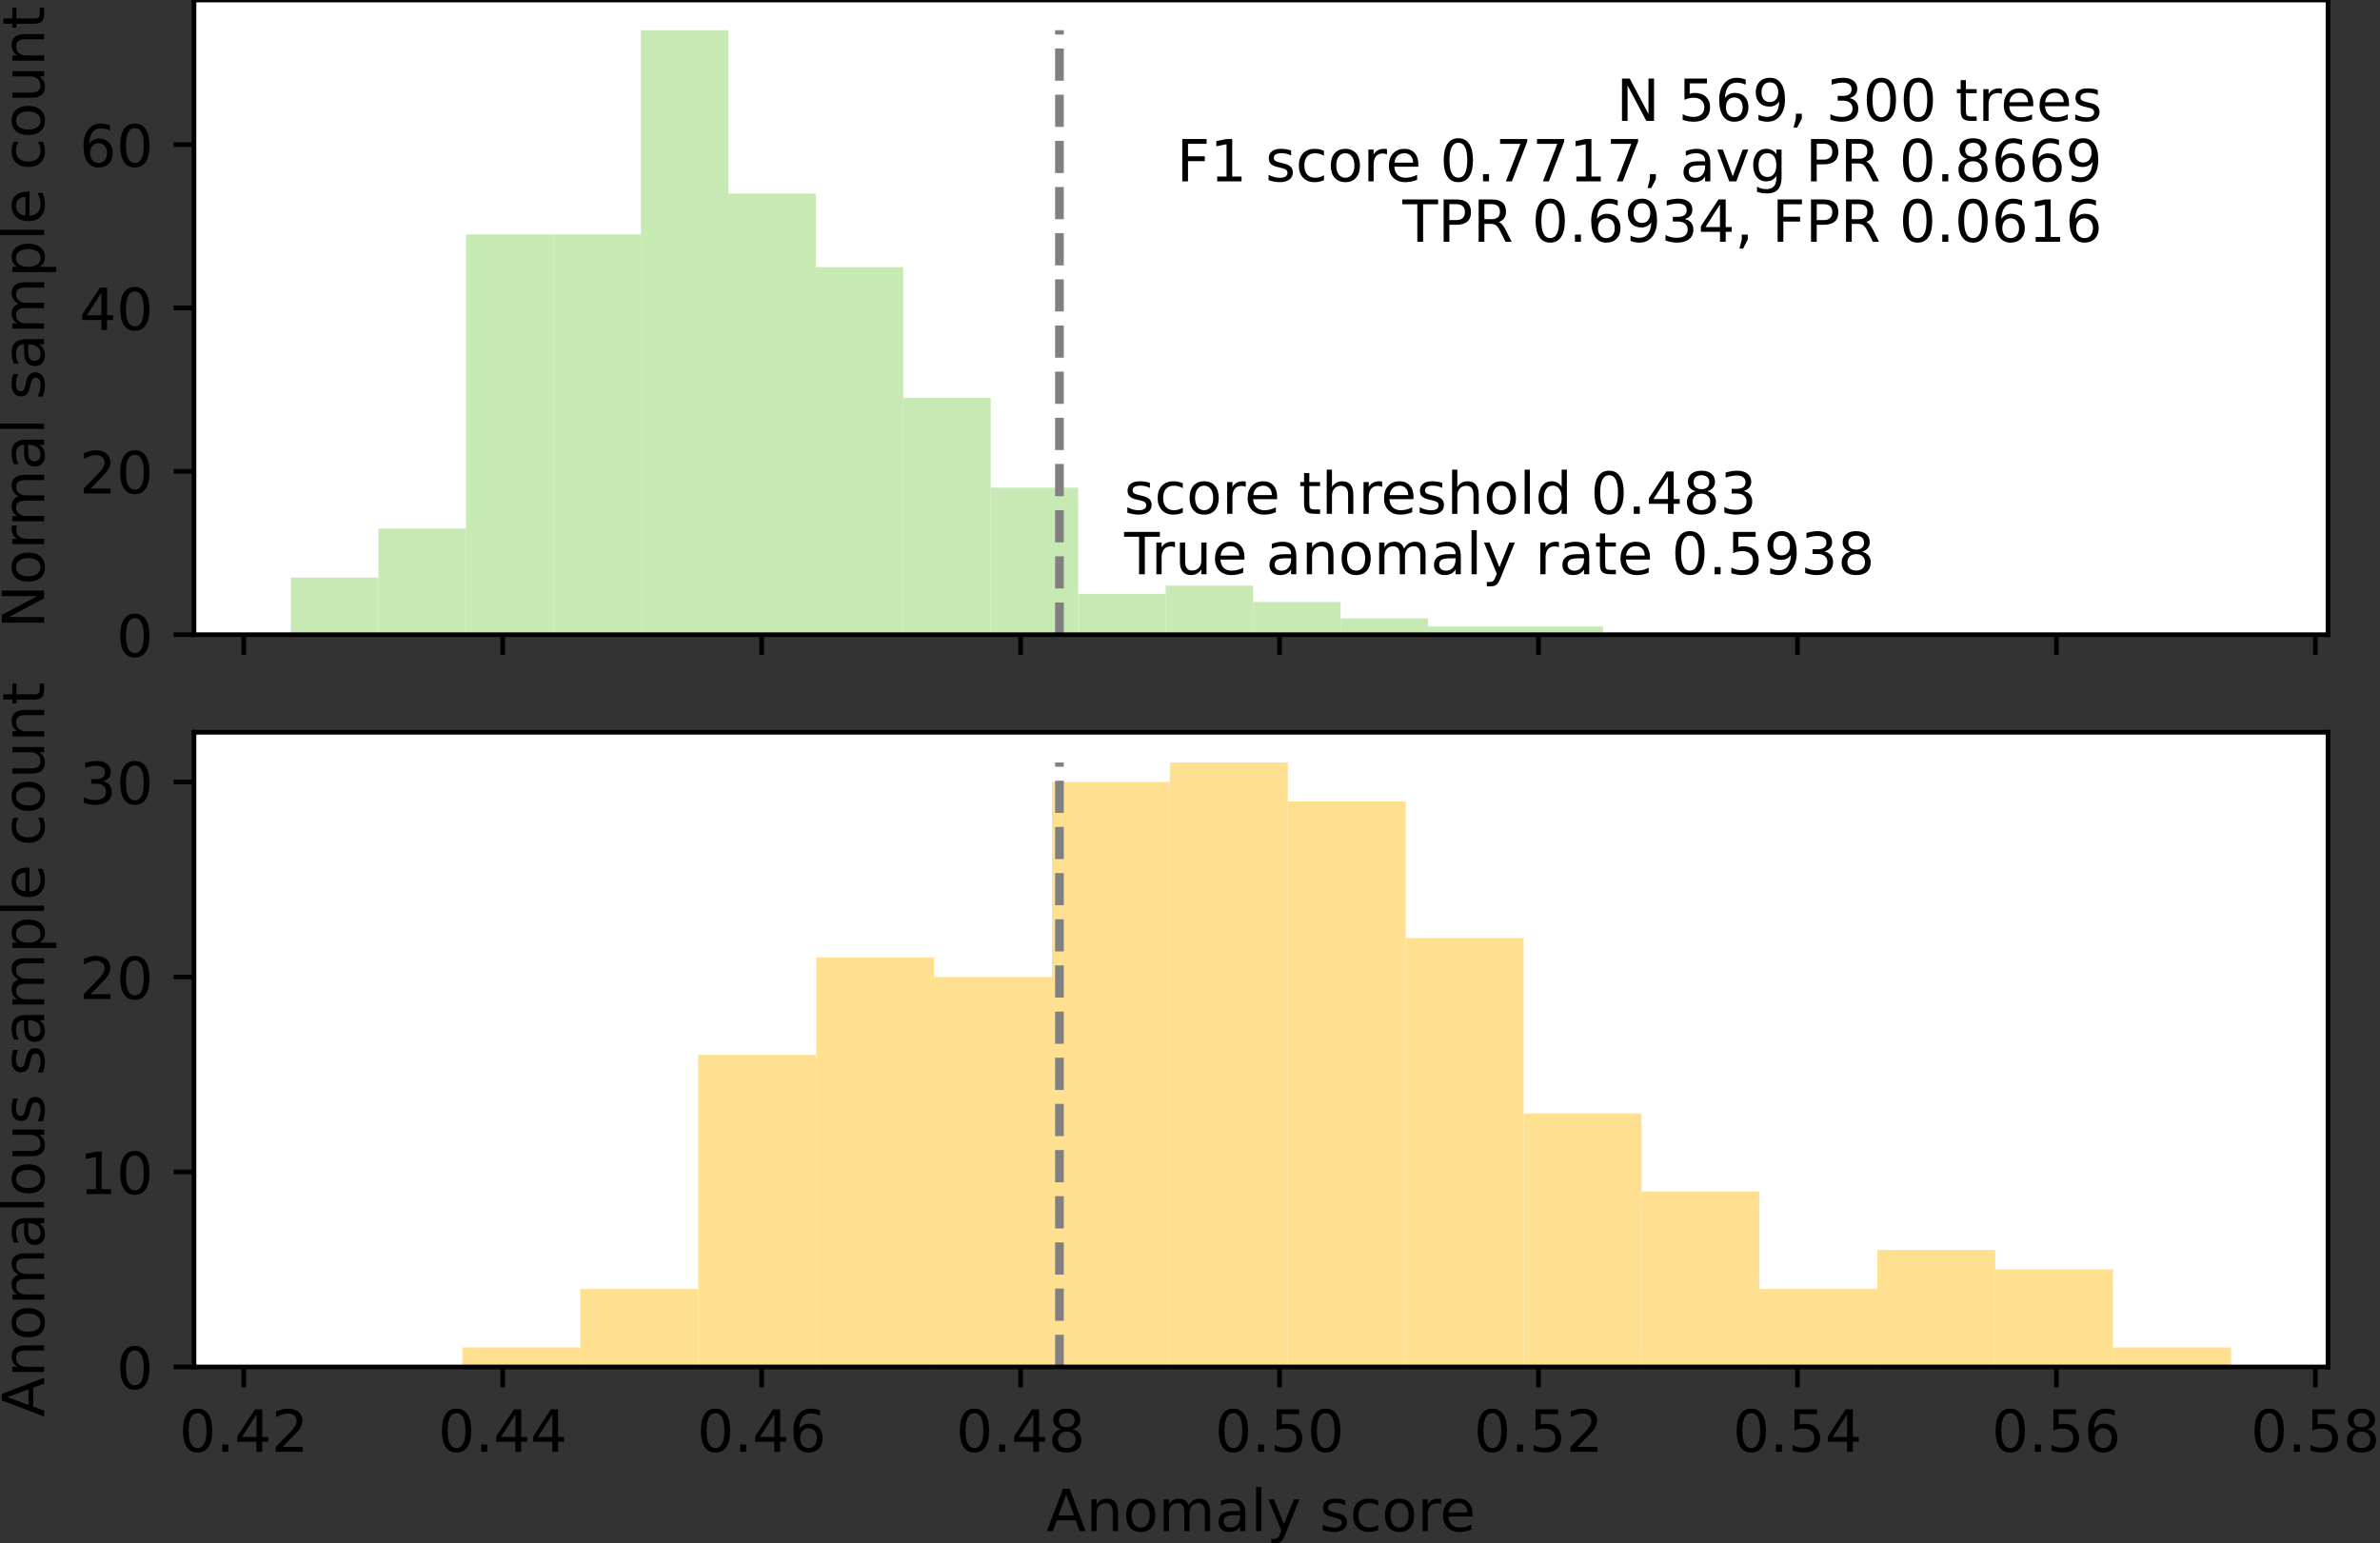 <?xml version="1.0" encoding="utf-8" standalone="no"?>
<!DOCTYPE svg PUBLIC "-//W3C//DTD SVG 1.1//EN"
  "http://www.w3.org/Graphics/SVG/1.1/DTD/svg11.dtd">
<!-- Created with matplotlib (https://matplotlib.org/) -->
<svg height="265.756pt" version="1.1" viewBox="0 0 409.805 265.756" width="409.805pt" xmlns="http://www.w3.org/2000/svg" xmlns:xlink="http://www.w3.org/1999/xlink">
 <rect x="0" y="0" width="409.805" height="265.756" fill="#333333" stroke="none"/>
 <defs>
  <style type="text/css">*{stroke-linecap:butt;stroke-linejoin:round;}</style>
 </defs>
 <g id="figure_1">
  <g id="patch_1">
   <path d="M 0 265.756 
L 409.805 265.756 
L 409.805 0 
L 0 0 
z
" style="fill:none;"/>
  </g>
  <g id="axes_1">
   <g id="patch_2">
    <path d="M 33.403 109.3 
L 400.852 109.3 
L 400.852 0 
L 33.403 0 
z
" style="fill:#ffffff;"/>
   </g>
   <g id="patch_3">
    <path clip-path="url(#pfee6f0c63f)" d="M 50.105 109.3 
L 65.166 109.3 
L 65.166 99.453 
L 50.105 99.453 
z
" style="fill:#c7e9b4;"/>
   </g>
   <g id="patch_4">
    <path clip-path="url(#pfee6f0c63f)" d="M 65.166 109.3 
L 80.227 109.3 
L 80.227 91.013 
L 65.166 91.013 
z
" style="fill:#c7e9b4;"/>
   </g>
   <g id="patch_5">
    <path clip-path="url(#pfee6f0c63f)" d="M 80.227 109.3 
L 95.288 109.3 
L 95.288 40.372 
L 80.227 40.372 
z
" style="fill:#c7e9b4;"/>
   </g>
   <g id="patch_6">
    <path clip-path="url(#pfee6f0c63f)" d="M 95.288 109.3 
L 110.349 109.3 
L 110.349 40.372 
L 95.288 40.372 
z
" style="fill:#c7e9b4;"/>
   </g>
   <g id="patch_7">
    <path clip-path="url(#pfee6f0c63f)" d="M 110.349 109.3 
L 125.41 109.3 
L 125.41 5.205 
L 110.349 5.205 
z
" style="fill:#c7e9b4;"/>
   </g>
   <g id="patch_8">
    <path clip-path="url(#pfee6f0c63f)" d="M 125.41 109.3 
L 140.471 109.3 
L 140.471 33.339 
L 125.41 33.339 
z
" style="fill:#c7e9b4;"/>
   </g>
   <g id="patch_9">
    <path clip-path="url(#pfee6f0c63f)" d="M 140.471 109.3 
L 155.532 109.3 
L 155.532 45.999 
L 140.471 45.999 
z
" style="fill:#c7e9b4;"/>
   </g>
   <g id="patch_10">
    <path clip-path="url(#pfee6f0c63f)" d="M 155.532 109.3 
L 170.593 109.3 
L 170.593 68.506 
L 155.532 68.506 
z
" style="fill:#c7e9b4;"/>
   </g>
   <g id="patch_11">
    <path clip-path="url(#pfee6f0c63f)" d="M 170.593 109.3 
L 185.654 109.3 
L 185.654 83.98 
L 170.593 83.98 
z
" style="fill:#c7e9b4;"/>
   </g>
   <g id="patch_12">
    <path clip-path="url(#pfee6f0c63f)" d="M 185.654 109.3 
L 200.714 109.3 
L 200.714 102.267 
L 185.654 102.267 
z
" style="fill:#c7e9b4;"/>
   </g>
   <g id="patch_13">
    <path clip-path="url(#pfee6f0c63f)" d="M 200.714 109.3 
L 215.775 109.3 
L 215.775 100.86 
L 200.714 100.86 
z
" style="fill:#c7e9b4;"/>
   </g>
   <g id="patch_14">
    <path clip-path="url(#pfee6f0c63f)" d="M 215.775 109.3 
L 230.836 109.3 
L 230.836 103.673 
L 215.775 103.673 
z
" style="fill:#c7e9b4;"/>
   </g>
   <g id="patch_15">
    <path clip-path="url(#pfee6f0c63f)" d="M 230.836 109.3 
L 245.897 109.3 
L 245.897 106.487 
L 230.836 106.487 
z
" style="fill:#c7e9b4;"/>
   </g>
   <g id="patch_16">
    <path clip-path="url(#pfee6f0c63f)" d="M 245.897 109.3 
L 260.958 109.3 
L 260.958 107.893 
L 245.897 107.893 
z
" style="fill:#c7e9b4;"/>
   </g>
   <g id="patch_17">
    <path clip-path="url(#pfee6f0c63f)" d="M 260.958 109.3 
L 276.019 109.3 
L 276.019 107.893 
L 260.958 107.893 
z
" style="fill:#c7e9b4;"/>
   </g>
   <g id="matplotlib.axis_1">
    <g id="xtick_1">
     <g id="line2d_1">
      <defs>
       <path d="M 0 0 
L 0 3.5 
" id="me34f53422c" style="stroke:#000000;stroke-width:0.8;"/>
      </defs>
      <g>
       <use style="stroke:#000000;stroke-width:0.8;" x="41.976" xlink:href="#me34f53422c" y="109.3"/>
      </g>
     </g>
    </g>
    <g id="xtick_2">
     <g id="line2d_2">
      <g>
       <use style="stroke:#000000;stroke-width:0.8;" x="86.563" xlink:href="#me34f53422c" y="109.3"/>
      </g>
     </g>
    </g>
    <g id="xtick_3">
     <g id="line2d_3">
      <g>
       <use style="stroke:#000000;stroke-width:0.8;" x="131.15" xlink:href="#me34f53422c" y="109.3"/>
      </g>
     </g>
    </g>
    <g id="xtick_4">
     <g id="line2d_4">
      <g>
       <use style="stroke:#000000;stroke-width:0.8;" x="175.737" xlink:href="#me34f53422c" y="109.3"/>
      </g>
     </g>
    </g>
    <g id="xtick_5">
     <g id="line2d_5">
      <g>
       <use style="stroke:#000000;stroke-width:0.8;" x="220.324" xlink:href="#me34f53422c" y="109.3"/>
      </g>
     </g>
    </g>
    <g id="xtick_6">
     <g id="line2d_6">
      <g>
       <use style="stroke:#000000;stroke-width:0.8;" x="264.911" xlink:href="#me34f53422c" y="109.3"/>
      </g>
     </g>
    </g>
    <g id="xtick_7">
     <g id="line2d_7">
      <g>
       <use style="stroke:#000000;stroke-width:0.8;" x="309.498" xlink:href="#me34f53422c" y="109.3"/>
      </g>
     </g>
    </g>
    <g id="xtick_8">
     <g id="line2d_8">
      <g>
       <use style="stroke:#000000;stroke-width:0.8;" x="354.085" xlink:href="#me34f53422c" y="109.3"/>
      </g>
     </g>
    </g>
    <g id="xtick_9">
     <g id="line2d_9">
      <g>
       <use style="stroke:#000000;stroke-width:0.8;" x="398.672" xlink:href="#me34f53422c" y="109.3"/>
      </g>
     </g>
    </g>
   </g>
   <g id="matplotlib.axis_2">
    <g id="ytick_1">
     <g id="line2d_10">
      <defs>
       <path d="M 0 0 
L -3.5 0 
" id="m4e9c565a03" style="stroke:#000000;stroke-width:0.8;"/>
      </defs>
      <g>
       <use style="stroke:#000000;stroke-width:0.8;" x="33.403" xlink:href="#m4e9c565a03" y="109.3"/>
      </g>
     </g>
     <g id="text_1">
      <!-- 0 -->
      <g transform="translate(20.041 113.099)scale(0.1 -0.1)">
       <defs>
        <path d="M 31.781 66.406 
Q 24.172 66.406 20.328 58.906 
Q 16.5 51.422 16.5 36.375 
Q 16.5 21.391 20.328 13.891 
Q 24.172 6.391 31.781 6.391 
Q 39.453 6.391 43.281 13.891 
Q 47.125 21.391 47.125 36.375 
Q 47.125 51.422 43.281 58.906 
Q 39.453 66.406 31.781 66.406 
z
M 31.781 74.219 
Q 44.047 74.219 50.516 64.516 
Q 56.984 54.828 56.984 36.375 
Q 56.984 17.969 50.516 8.266 
Q 44.047 -1.422 31.781 -1.422 
Q 19.531 -1.422 13.062 8.266 
Q 6.594 17.969 6.594 36.375 
Q 6.594 54.828 13.062 64.516 
Q 19.531 74.219 31.781 74.219 
z
" id="DejaVuSans-48"/>
       </defs>
       <use xlink:href="#DejaVuSans-48"/>
      </g>
     </g>
    </g>
    <g id="ytick_2">
     <g id="line2d_11">
      <g>
       <use style="stroke:#000000;stroke-width:0.8;" x="33.403" xlink:href="#m4e9c565a03" y="81.166"/>
      </g>
     </g>
     <g id="text_2">
      <!-- 20 -->
      <g transform="translate(13.678 84.965)scale(0.1 -0.1)">
       <defs>
        <path d="M 19.188 8.297 
L 53.609 8.297 
L 53.609 0 
L 7.328 0 
L 7.328 8.297 
Q 12.938 14.109 22.625 23.891 
Q 32.328 33.688 34.812 36.531 
Q 39.547 41.844 41.422 45.531 
Q 43.312 49.219 43.312 52.781 
Q 43.312 58.594 39.234 62.25 
Q 35.156 65.922 28.609 65.922 
Q 23.969 65.922 18.812 64.312 
Q 13.672 62.703 7.812 59.422 
L 7.812 69.391 
Q 13.766 71.781 18.938 73 
Q 24.125 74.219 28.422 74.219 
Q 39.75 74.219 46.484 68.547 
Q 53.219 62.891 53.219 53.422 
Q 53.219 48.922 51.531 44.891 
Q 49.859 40.875 45.406 35.406 
Q 44.188 33.984 37.641 27.219 
Q 31.109 20.453 19.188 8.297 
z
" id="DejaVuSans-50"/>
       </defs>
       <use xlink:href="#DejaVuSans-50"/>
       <use x="63.623" xlink:href="#DejaVuSans-48"/>
      </g>
     </g>
    </g>
    <g id="ytick_3">
     <g id="line2d_12">
      <g>
       <use style="stroke:#000000;stroke-width:0.8;" x="33.403" xlink:href="#m4e9c565a03" y="53.032"/>
      </g>
     </g>
     <g id="text_3">
      <!-- 40 -->
      <g transform="translate(13.678 56.832)scale(0.1 -0.1)">
       <defs>
        <path d="M 37.797 64.312 
L 12.891 25.391 
L 37.797 25.391 
z
M 35.203 72.906 
L 47.609 72.906 
L 47.609 25.391 
L 58.016 25.391 
L 58.016 17.188 
L 47.609 17.188 
L 47.609 0 
L 37.797 0 
L 37.797 17.188 
L 4.891 17.188 
L 4.891 26.703 
z
" id="DejaVuSans-52"/>
       </defs>
       <use xlink:href="#DejaVuSans-52"/>
       <use x="63.623" xlink:href="#DejaVuSans-48"/>
      </g>
     </g>
    </g>
    <g id="ytick_4">
     <g id="line2d_13">
      <g>
       <use style="stroke:#000000;stroke-width:0.8;" x="33.403" xlink:href="#m4e9c565a03" y="24.898"/>
      </g>
     </g>
     <g id="text_4">
      <!-- 60 -->
      <g transform="translate(13.678 28.698)scale(0.1 -0.1)">
       <defs>
        <path d="M 33.016 40.375 
Q 26.375 40.375 22.484 35.828 
Q 18.609 31.297 18.609 23.391 
Q 18.609 15.531 22.484 10.953 
Q 26.375 6.391 33.016 6.391 
Q 39.656 6.391 43.531 10.953 
Q 47.406 15.531 47.406 23.391 
Q 47.406 31.297 43.531 35.828 
Q 39.656 40.375 33.016 40.375 
z
M 52.594 71.297 
L 52.594 62.312 
Q 48.875 64.062 45.094 64.984 
Q 41.312 65.922 37.594 65.922 
Q 27.828 65.922 22.672 59.328 
Q 17.531 52.734 16.797 39.406 
Q 19.672 43.656 24.016 45.922 
Q 28.375 48.188 33.594 48.188 
Q 44.578 48.188 50.953 41.516 
Q 57.328 34.859 57.328 23.391 
Q 57.328 12.156 50.688 5.359 
Q 44.047 -1.422 33.016 -1.422 
Q 20.359 -1.422 13.672 8.266 
Q 6.984 17.969 6.984 36.375 
Q 6.984 53.656 15.188 63.938 
Q 23.391 74.219 37.203 74.219 
Q 40.922 74.219 44.703 73.484 
Q 48.484 72.75 52.594 71.297 
z
" id="DejaVuSans-54"/>
       </defs>
       <use xlink:href="#DejaVuSans-54"/>
       <use x="63.623" xlink:href="#DejaVuSans-48"/>
      </g>
     </g>
    </g>
    <g id="text_5">
     <!-- Normal sample count -->
     <g transform="translate(7.598 108.205)rotate(-90)scale(0.1 -0.1)">
      <defs>
       <path d="M 9.812 72.906 
L 23.094 72.906 
L 55.422 11.922 
L 55.422 72.906 
L 64.984 72.906 
L 64.984 0 
L 51.703 0 
L 19.391 60.984 
L 19.391 0 
L 9.812 0 
z
" id="DejaVuSans-78"/>
       <path d="M 30.609 48.391 
Q 23.391 48.391 19.188 42.75 
Q 14.984 37.109 14.984 27.297 
Q 14.984 17.484 19.156 11.844 
Q 23.344 6.203 30.609 6.203 
Q 37.797 6.203 41.984 11.859 
Q 46.188 17.531 46.188 27.297 
Q 46.188 37.016 41.984 42.703 
Q 37.797 48.391 30.609 48.391 
z
M 30.609 56 
Q 42.328 56 49.016 48.375 
Q 55.719 40.766 55.719 27.297 
Q 55.719 13.875 49.016 6.219 
Q 42.328 -1.422 30.609 -1.422 
Q 18.844 -1.422 12.172 6.219 
Q 5.516 13.875 5.516 27.297 
Q 5.516 40.766 12.172 48.375 
Q 18.844 56 30.609 56 
z
" id="DejaVuSans-111"/>
       <path d="M 41.109 46.297 
Q 39.594 47.172 37.812 47.578 
Q 36.031 48 33.891 48 
Q 26.266 48 22.188 43.047 
Q 18.109 38.094 18.109 28.812 
L 18.109 0 
L 9.078 0 
L 9.078 54.688 
L 18.109 54.688 
L 18.109 46.188 
Q 20.953 51.172 25.484 53.578 
Q 30.031 56 36.531 56 
Q 37.453 56 38.578 55.875 
Q 39.703 55.766 41.062 55.516 
z
" id="DejaVuSans-114"/>
       <path d="M 52 44.188 
Q 55.375 50.25 60.062 53.125 
Q 64.75 56 71.094 56 
Q 79.641 56 84.281 50.016 
Q 88.922 44.047 88.922 33.016 
L 88.922 0 
L 79.891 0 
L 79.891 32.719 
Q 79.891 40.578 77.094 44.375 
Q 74.312 48.188 68.609 48.188 
Q 61.625 48.188 57.562 43.547 
Q 53.516 38.922 53.516 30.906 
L 53.516 0 
L 44.484 0 
L 44.484 32.719 
Q 44.484 40.625 41.703 44.406 
Q 38.922 48.188 33.109 48.188 
Q 26.219 48.188 22.156 43.531 
Q 18.109 38.875 18.109 30.906 
L 18.109 0 
L 9.078 0 
L 9.078 54.688 
L 18.109 54.688 
L 18.109 46.188 
Q 21.188 51.219 25.484 53.609 
Q 29.781 56 35.688 56 
Q 41.656 56 45.828 52.969 
Q 50 49.953 52 44.188 
z
" id="DejaVuSans-109"/>
       <path d="M 34.281 27.484 
Q 23.391 27.484 19.188 25 
Q 14.984 22.516 14.984 16.5 
Q 14.984 11.719 18.141 8.906 
Q 21.297 6.109 26.703 6.109 
Q 34.188 6.109 38.703 11.406 
Q 43.219 16.703 43.219 25.484 
L 43.219 27.484 
z
M 52.203 31.203 
L 52.203 0 
L 43.219 0 
L 43.219 8.297 
Q 40.141 3.328 35.547 0.953 
Q 30.953 -1.422 24.312 -1.422 
Q 15.922 -1.422 10.953 3.297 
Q 6 8.016 6 15.922 
Q 6 25.141 12.172 29.828 
Q 18.359 34.516 30.609 34.516 
L 43.219 34.516 
L 43.219 35.406 
Q 43.219 41.609 39.141 45 
Q 35.062 48.391 27.688 48.391 
Q 23 48.391 18.547 47.266 
Q 14.109 46.141 10.016 43.891 
L 10.016 52.203 
Q 14.938 54.109 19.578 55.047 
Q 24.219 56 28.609 56 
Q 40.484 56 46.344 49.844 
Q 52.203 43.703 52.203 31.203 
z
" id="DejaVuSans-97"/>
       <path d="M 9.422 75.984 
L 18.406 75.984 
L 18.406 0 
L 9.422 0 
z
" id="DejaVuSans-108"/>
       <path id="DejaVuSans-32"/>
       <path d="M 44.281 53.078 
L 44.281 44.578 
Q 40.484 46.531 36.375 47.5 
Q 32.281 48.484 27.875 48.484 
Q 21.188 48.484 17.844 46.438 
Q 14.5 44.391 14.5 40.281 
Q 14.5 37.156 16.891 35.375 
Q 19.281 33.594 26.516 31.984 
L 29.594 31.297 
Q 39.156 29.25 43.188 25.516 
Q 47.219 21.781 47.219 15.094 
Q 47.219 7.469 41.188 3.016 
Q 35.156 -1.422 24.609 -1.422 
Q 20.219 -1.422 15.453 -0.562 
Q 10.688 0.297 5.422 2 
L 5.422 11.281 
Q 10.406 8.688 15.234 7.391 
Q 20.062 6.109 24.812 6.109 
Q 31.156 6.109 34.562 8.281 
Q 37.984 10.453 37.984 14.406 
Q 37.984 18.062 35.516 20.016 
Q 33.062 21.969 24.703 23.781 
L 21.578 24.516 
Q 13.234 26.266 9.516 29.906 
Q 5.812 33.547 5.812 39.891 
Q 5.812 47.609 11.281 51.797 
Q 16.75 56 26.812 56 
Q 31.781 56 36.172 55.266 
Q 40.578 54.547 44.281 53.078 
z
" id="DejaVuSans-115"/>
       <path d="M 18.109 8.203 
L 18.109 -20.797 
L 9.078 -20.797 
L 9.078 54.688 
L 18.109 54.688 
L 18.109 46.391 
Q 20.953 51.266 25.266 53.625 
Q 29.594 56 35.594 56 
Q 45.562 56 51.781 48.094 
Q 58.016 40.188 58.016 27.297 
Q 58.016 14.406 51.781 6.484 
Q 45.562 -1.422 35.594 -1.422 
Q 29.594 -1.422 25.266 0.953 
Q 20.953 3.328 18.109 8.203 
z
M 48.688 27.297 
Q 48.688 37.203 44.609 42.844 
Q 40.531 48.484 33.406 48.484 
Q 26.266 48.484 22.188 42.844 
Q 18.109 37.203 18.109 27.297 
Q 18.109 17.391 22.188 11.75 
Q 26.266 6.109 33.406 6.109 
Q 40.531 6.109 44.609 11.75 
Q 48.688 17.391 48.688 27.297 
z
" id="DejaVuSans-112"/>
       <path d="M 56.203 29.594 
L 56.203 25.203 
L 14.891 25.203 
Q 15.484 15.922 20.484 11.062 
Q 25.484 6.203 34.422 6.203 
Q 39.594 6.203 44.453 7.469 
Q 49.312 8.734 54.109 11.281 
L 54.109 2.781 
Q 49.266 0.734 44.188 -0.344 
Q 39.109 -1.422 33.891 -1.422 
Q 20.797 -1.422 13.156 6.188 
Q 5.516 13.812 5.516 26.812 
Q 5.516 40.234 12.766 48.109 
Q 20.016 56 32.328 56 
Q 43.359 56 49.781 48.891 
Q 56.203 41.797 56.203 29.594 
z
M 47.219 32.234 
Q 47.125 39.594 43.094 43.984 
Q 39.062 48.391 32.422 48.391 
Q 24.906 48.391 20.391 44.141 
Q 15.875 39.891 15.188 32.172 
z
" id="DejaVuSans-101"/>
       <path d="M 48.781 52.594 
L 48.781 44.188 
Q 44.969 46.297 41.141 47.344 
Q 37.312 48.391 33.406 48.391 
Q 24.656 48.391 19.812 42.844 
Q 14.984 37.312 14.984 27.297 
Q 14.984 17.281 19.812 11.734 
Q 24.656 6.203 33.406 6.203 
Q 37.312 6.203 41.141 7.25 
Q 44.969 8.297 48.781 10.406 
L 48.781 2.094 
Q 45.016 0.344 40.984 -0.531 
Q 36.969 -1.422 32.422 -1.422 
Q 20.062 -1.422 12.781 6.344 
Q 5.516 14.109 5.516 27.297 
Q 5.516 40.672 12.859 48.328 
Q 20.219 56 33.016 56 
Q 37.156 56 41.109 55.141 
Q 45.062 54.297 48.781 52.594 
z
" id="DejaVuSans-99"/>
       <path d="M 8.5 21.578 
L 8.5 54.688 
L 17.484 54.688 
L 17.484 21.922 
Q 17.484 14.156 20.5 10.266 
Q 23.531 6.391 29.594 6.391 
Q 36.859 6.391 41.078 11.031 
Q 45.312 15.672 45.312 23.688 
L 45.312 54.688 
L 54.297 54.688 
L 54.297 0 
L 45.312 0 
L 45.312 8.406 
Q 42.047 3.422 37.719 1 
Q 33.406 -1.422 27.688 -1.422 
Q 18.266 -1.422 13.375 4.438 
Q 8.5 10.297 8.5 21.578 
z
M 31.109 56 
z
" id="DejaVuSans-117"/>
       <path d="M 54.891 33.016 
L 54.891 0 
L 45.906 0 
L 45.906 32.719 
Q 45.906 40.484 42.875 44.328 
Q 39.844 48.188 33.797 48.188 
Q 26.516 48.188 22.312 43.547 
Q 18.109 38.922 18.109 30.906 
L 18.109 0 
L 9.078 0 
L 9.078 54.688 
L 18.109 54.688 
L 18.109 46.188 
Q 21.344 51.125 25.703 53.562 
Q 30.078 56 35.797 56 
Q 45.219 56 50.047 50.172 
Q 54.891 44.344 54.891 33.016 
z
" id="DejaVuSans-110"/>
       <path d="M 18.312 70.219 
L 18.312 54.688 
L 36.812 54.688 
L 36.812 47.703 
L 18.312 47.703 
L 18.312 18.016 
Q 18.312 11.328 20.141 9.422 
Q 21.969 7.516 27.594 7.516 
L 36.812 7.516 
L 36.812 0 
L 27.594 0 
Q 17.188 0 13.234 3.875 
Q 9.281 7.766 9.281 18.016 
L 9.281 47.703 
L 2.688 47.703 
L 2.688 54.688 
L 9.281 54.688 
L 9.281 70.219 
z
" id="DejaVuSans-116"/>
      </defs>
      <use xlink:href="#DejaVuSans-78"/>
      <use x="74.805" xlink:href="#DejaVuSans-111"/>
      <use x="135.986" xlink:href="#DejaVuSans-114"/>
      <use x="175.35" xlink:href="#DejaVuSans-109"/>
      <use x="272.762" xlink:href="#DejaVuSans-97"/>
      <use x="334.041" xlink:href="#DejaVuSans-108"/>
      <use x="361.824" xlink:href="#DejaVuSans-32"/>
      <use x="393.611" xlink:href="#DejaVuSans-115"/>
      <use x="445.711" xlink:href="#DejaVuSans-97"/>
      <use x="506.99" xlink:href="#DejaVuSans-109"/>
      <use x="604.402" xlink:href="#DejaVuSans-112"/>
      <use x="667.879" xlink:href="#DejaVuSans-108"/>
      <use x="695.662" xlink:href="#DejaVuSans-101"/>
      <use x="757.186" xlink:href="#DejaVuSans-32"/>
      <use x="788.973" xlink:href="#DejaVuSans-99"/>
      <use x="843.953" xlink:href="#DejaVuSans-111"/>
      <use x="905.135" xlink:href="#DejaVuSans-117"/>
      <use x="968.514" xlink:href="#DejaVuSans-110"/>
      <use x="1031.893" xlink:href="#DejaVuSans-116"/>
     </g>
    </g>
   </g>
   <g id="line2d_14">
    <path clip-path="url(#pfee6f0c63f)" d="M 182.425 109.3 
L 182.425 5.205 
" style="fill:none;stroke:#808080;stroke-dasharray:5.55,2.4;stroke-dashoffset:0;stroke-width:1.5;"/>
   </g>
   <g id="patch_18">
    <path d="M 33.403 109.3 
L 33.403 0 
" style="fill:none;stroke:#000000;stroke-linecap:square;stroke-linejoin:miter;stroke-width:0.8;"/>
   </g>
   <g id="patch_19">
    <path d="M 400.852 109.3 
L 400.852 0 
" style="fill:none;stroke:#000000;stroke-linecap:square;stroke-linejoin:miter;stroke-width:0.8;"/>
   </g>
   <g id="patch_20">
    <path d="M 33.403 109.3 
L 400.852 109.3 
" style="fill:none;stroke:#000000;stroke-linecap:square;stroke-linejoin:miter;stroke-width:0.8;"/>
   </g>
   <g id="patch_21">
    <path d="M 33.403 0 
L 400.852 0 
" style="fill:none;stroke:#000000;stroke-linecap:square;stroke-linejoin:miter;stroke-width:0.8;"/>
   </g>
   <g id="text_6">
    <!-- N 569, 300 trees -->
    <g transform="translate(278.305 20.819)scale(0.1 -0.1)">
     <defs>
      <path d="M 10.797 72.906 
L 49.516 72.906 
L 49.516 64.594 
L 19.828 64.594 
L 19.828 46.734 
Q 21.969 47.469 24.109 47.828 
Q 26.266 48.188 28.422 48.188 
Q 40.625 48.188 47.75 41.5 
Q 54.891 34.812 54.891 23.391 
Q 54.891 11.625 47.562 5.094 
Q 40.234 -1.422 26.906 -1.422 
Q 22.312 -1.422 17.547 -0.641 
Q 12.797 0.141 7.719 1.703 
L 7.719 11.625 
Q 12.109 9.234 16.797 8.062 
Q 21.484 6.891 26.703 6.891 
Q 35.156 6.891 40.078 11.328 
Q 45.016 15.766 45.016 23.391 
Q 45.016 31 40.078 35.438 
Q 35.156 39.891 26.703 39.891 
Q 22.75 39.891 18.812 39.016 
Q 14.891 38.141 10.797 36.281 
z
" id="DejaVuSans-53"/>
      <path d="M 10.984 1.516 
L 10.984 10.5 
Q 14.703 8.734 18.5 7.812 
Q 22.312 6.891 25.984 6.891 
Q 35.75 6.891 40.891 13.453 
Q 46.047 20.016 46.781 33.406 
Q 43.953 29.203 39.594 26.953 
Q 35.25 24.703 29.984 24.703 
Q 19.047 24.703 12.672 31.312 
Q 6.297 37.938 6.297 49.422 
Q 6.297 60.641 12.938 67.422 
Q 19.578 74.219 30.609 74.219 
Q 43.266 74.219 49.922 64.516 
Q 56.594 54.828 56.594 36.375 
Q 56.594 19.141 48.406 8.859 
Q 40.234 -1.422 26.422 -1.422 
Q 22.703 -1.422 18.891 -0.688 
Q 15.094 0.047 10.984 1.516 
z
M 30.609 32.422 
Q 37.25 32.422 41.125 36.953 
Q 45.016 41.5 45.016 49.422 
Q 45.016 57.281 41.125 61.844 
Q 37.25 66.406 30.609 66.406 
Q 23.969 66.406 20.094 61.844 
Q 16.219 57.281 16.219 49.422 
Q 16.219 41.5 20.094 36.953 
Q 23.969 32.422 30.609 32.422 
z
" id="DejaVuSans-57"/>
      <path d="M 11.719 12.406 
L 22.016 12.406 
L 22.016 4 
L 14.016 -11.625 
L 7.719 -11.625 
L 11.719 4 
z
" id="DejaVuSans-44"/>
      <path d="M 40.578 39.312 
Q 47.656 37.797 51.625 33 
Q 55.609 28.219 55.609 21.188 
Q 55.609 10.406 48.188 4.484 
Q 40.766 -1.422 27.094 -1.422 
Q 22.516 -1.422 17.656 -0.516 
Q 12.797 0.391 7.625 2.203 
L 7.625 11.719 
Q 11.719 9.328 16.594 8.109 
Q 21.484 6.891 26.812 6.891 
Q 36.078 6.891 40.938 10.547 
Q 45.797 14.203 45.797 21.188 
Q 45.797 27.641 41.281 31.266 
Q 36.766 34.906 28.719 34.906 
L 20.219 34.906 
L 20.219 43.016 
L 29.109 43.016 
Q 36.375 43.016 40.234 45.922 
Q 44.094 48.828 44.094 54.297 
Q 44.094 59.906 40.109 62.906 
Q 36.141 65.922 28.719 65.922 
Q 24.656 65.922 20.016 65.031 
Q 15.375 64.156 9.812 62.312 
L 9.812 71.094 
Q 15.438 72.656 20.344 73.438 
Q 25.25 74.219 29.594 74.219 
Q 40.828 74.219 47.359 69.109 
Q 53.906 64.016 53.906 55.328 
Q 53.906 49.266 50.438 45.094 
Q 46.969 40.922 40.578 39.312 
z
" id="DejaVuSans-51"/>
     </defs>
     <use xlink:href="#DejaVuSans-78"/>
     <use x="74.805" xlink:href="#DejaVuSans-32"/>
     <use x="106.592" xlink:href="#DejaVuSans-53"/>
     <use x="170.215" xlink:href="#DejaVuSans-54"/>
     <use x="233.838" xlink:href="#DejaVuSans-57"/>
     <use x="297.461" xlink:href="#DejaVuSans-44"/>
     <use x="329.248" xlink:href="#DejaVuSans-32"/>
     <use x="361.035" xlink:href="#DejaVuSans-51"/>
     <use x="424.658" xlink:href="#DejaVuSans-48"/>
     <use x="488.281" xlink:href="#DejaVuSans-48"/>
     <use x="551.904" xlink:href="#DejaVuSans-32"/>
     <use x="583.691" xlink:href="#DejaVuSans-116"/>
     <use x="622.9" xlink:href="#DejaVuSans-114"/>
     <use x="661.764" xlink:href="#DejaVuSans-101"/>
     <use x="723.287" xlink:href="#DejaVuSans-101"/>
     <use x="784.811" xlink:href="#DejaVuSans-115"/>
    </g>
   </g>
   <g id="text_7">
    <!-- F1 score 0.7717, avg PR 0.8669 -->
    <g transform="translate(202.592 31.229)scale(0.1 -0.1)">
     <defs>
      <path d="M 9.812 72.906 
L 51.703 72.906 
L 51.703 64.594 
L 19.672 64.594 
L 19.672 43.109 
L 48.578 43.109 
L 48.578 34.812 
L 19.672 34.812 
L 19.672 0 
L 9.812 0 
z
" id="DejaVuSans-70"/>
      <path d="M 12.406 8.297 
L 28.516 8.297 
L 28.516 63.922 
L 10.984 60.406 
L 10.984 69.391 
L 28.422 72.906 
L 38.281 72.906 
L 38.281 8.297 
L 54.391 8.297 
L 54.391 0 
L 12.406 0 
z
" id="DejaVuSans-49"/>
      <path d="M 10.688 12.406 
L 21 12.406 
L 21 0 
L 10.688 0 
z
" id="DejaVuSans-46"/>
      <path d="M 8.203 72.906 
L 55.078 72.906 
L 55.078 68.703 
L 28.609 0 
L 18.312 0 
L 43.219 64.594 
L 8.203 64.594 
z
" id="DejaVuSans-55"/>
      <path d="M 2.984 54.688 
L 12.5 54.688 
L 29.594 8.797 
L 46.688 54.688 
L 56.203 54.688 
L 35.688 0 
L 23.484 0 
z
" id="DejaVuSans-118"/>
      <path d="M 45.406 27.984 
Q 45.406 37.75 41.375 43.109 
Q 37.359 48.484 30.078 48.484 
Q 22.859 48.484 18.828 43.109 
Q 14.797 37.75 14.797 27.984 
Q 14.797 18.266 18.828 12.891 
Q 22.859 7.516 30.078 7.516 
Q 37.359 7.516 41.375 12.891 
Q 45.406 18.266 45.406 27.984 
z
M 54.391 6.781 
Q 54.391 -7.172 48.188 -13.984 
Q 42 -20.797 29.203 -20.797 
Q 24.469 -20.797 20.266 -20.094 
Q 16.062 -19.391 12.109 -17.922 
L 12.109 -9.188 
Q 16.062 -11.328 19.922 -12.344 
Q 23.781 -13.375 27.781 -13.375 
Q 36.625 -13.375 41.016 -8.766 
Q 45.406 -4.156 45.406 5.172 
L 45.406 9.625 
Q 42.625 4.781 38.281 2.391 
Q 33.938 0 27.875 0 
Q 17.828 0 11.672 7.656 
Q 5.516 15.328 5.516 27.984 
Q 5.516 40.672 11.672 48.328 
Q 17.828 56 27.875 56 
Q 33.938 56 38.281 53.609 
Q 42.625 51.219 45.406 46.391 
L 45.406 54.688 
L 54.391 54.688 
z
" id="DejaVuSans-103"/>
      <path d="M 19.672 64.797 
L 19.672 37.406 
L 32.078 37.406 
Q 38.969 37.406 42.719 40.969 
Q 46.484 44.531 46.484 51.125 
Q 46.484 57.672 42.719 61.234 
Q 38.969 64.797 32.078 64.797 
z
M 9.812 72.906 
L 32.078 72.906 
Q 44.344 72.906 50.609 67.359 
Q 56.891 61.812 56.891 51.125 
Q 56.891 40.328 50.609 34.812 
Q 44.344 29.297 32.078 29.297 
L 19.672 29.297 
L 19.672 0 
L 9.812 0 
z
" id="DejaVuSans-80"/>
      <path d="M 44.391 34.188 
Q 47.562 33.109 50.562 29.594 
Q 53.562 26.078 56.594 19.922 
L 66.609 0 
L 56 0 
L 46.688 18.703 
Q 43.062 26.031 39.672 28.422 
Q 36.281 30.812 30.422 30.812 
L 19.672 30.812 
L 19.672 0 
L 9.812 0 
L 9.812 72.906 
L 32.078 72.906 
Q 44.578 72.906 50.734 67.672 
Q 56.891 62.453 56.891 51.906 
Q 56.891 45.016 53.688 40.469 
Q 50.484 35.938 44.391 34.188 
z
M 19.672 64.797 
L 19.672 38.922 
L 32.078 38.922 
Q 39.203 38.922 42.844 42.219 
Q 46.484 45.516 46.484 51.906 
Q 46.484 58.297 42.844 61.547 
Q 39.203 64.797 32.078 64.797 
z
" id="DejaVuSans-82"/>
      <path d="M 31.781 34.625 
Q 24.75 34.625 20.719 30.859 
Q 16.703 27.094 16.703 20.516 
Q 16.703 13.922 20.719 10.156 
Q 24.75 6.391 31.781 6.391 
Q 38.812 6.391 42.859 10.172 
Q 46.922 13.969 46.922 20.516 
Q 46.922 27.094 42.891 30.859 
Q 38.875 34.625 31.781 34.625 
z
M 21.922 38.812 
Q 15.578 40.375 12.031 44.719 
Q 8.5 49.078 8.5 55.328 
Q 8.5 64.062 14.719 69.141 
Q 20.953 74.219 31.781 74.219 
Q 42.672 74.219 48.875 69.141 
Q 55.078 64.062 55.078 55.328 
Q 55.078 49.078 51.531 44.719 
Q 48 40.375 41.703 38.812 
Q 48.828 37.156 52.797 32.312 
Q 56.781 27.484 56.781 20.516 
Q 56.781 9.906 50.312 4.234 
Q 43.844 -1.422 31.781 -1.422 
Q 19.734 -1.422 13.25 4.234 
Q 6.781 9.906 6.781 20.516 
Q 6.781 27.484 10.781 32.312 
Q 14.797 37.156 21.922 38.812 
z
M 18.312 54.391 
Q 18.312 48.734 21.844 45.562 
Q 25.391 42.391 31.781 42.391 
Q 38.141 42.391 41.719 45.562 
Q 45.312 48.734 45.312 54.391 
Q 45.312 60.062 41.719 63.234 
Q 38.141 66.406 31.781 66.406 
Q 25.391 66.406 21.844 63.234 
Q 18.312 60.062 18.312 54.391 
z
" id="DejaVuSans-56"/>
     </defs>
     <use xlink:href="#DejaVuSans-70"/>
     <use x="57.52" xlink:href="#DejaVuSans-49"/>
     <use x="121.143" xlink:href="#DejaVuSans-32"/>
     <use x="152.93" xlink:href="#DejaVuSans-115"/>
     <use x="205.029" xlink:href="#DejaVuSans-99"/>
     <use x="260.01" xlink:href="#DejaVuSans-111"/>
     <use x="321.191" xlink:href="#DejaVuSans-114"/>
     <use x="360.055" xlink:href="#DejaVuSans-101"/>
     <use x="421.578" xlink:href="#DejaVuSans-32"/>
     <use x="453.365" xlink:href="#DejaVuSans-48"/>
     <use x="516.988" xlink:href="#DejaVuSans-46"/>
     <use x="548.775" xlink:href="#DejaVuSans-55"/>
     <use x="612.398" xlink:href="#DejaVuSans-55"/>
     <use x="676.021" xlink:href="#DejaVuSans-49"/>
     <use x="739.645" xlink:href="#DejaVuSans-55"/>
     <use x="803.268" xlink:href="#DejaVuSans-44"/>
     <use x="835.055" xlink:href="#DejaVuSans-32"/>
     <use x="866.842" xlink:href="#DejaVuSans-97"/>
     <use x="928.121" xlink:href="#DejaVuSans-118"/>
     <use x="987.301" xlink:href="#DejaVuSans-103"/>
     <use x="1050.777" xlink:href="#DejaVuSans-32"/>
     <use x="1082.564" xlink:href="#DejaVuSans-80"/>
     <use x="1142.867" xlink:href="#DejaVuSans-82"/>
     <use x="1212.35" xlink:href="#DejaVuSans-32"/>
     <use x="1244.137" xlink:href="#DejaVuSans-48"/>
     <use x="1307.76" xlink:href="#DejaVuSans-46"/>
     <use x="1339.547" xlink:href="#DejaVuSans-56"/>
     <use x="1403.17" xlink:href="#DejaVuSans-54"/>
     <use x="1466.793" xlink:href="#DejaVuSans-54"/>
     <use x="1530.416" xlink:href="#DejaVuSans-57"/>
    </g>
   </g>
   <g id="text_8">
    <!-- TPR 0.6934, FPR 0.0616 -->
    <g transform="translate(241.486 41.638)scale(0.1 -0.1)">
     <defs>
      <path d="M -0.297 72.906 
L 61.375 72.906 
L 61.375 64.594 
L 35.5 64.594 
L 35.5 0 
L 25.594 0 
L 25.594 64.594 
L -0.297 64.594 
z
" id="DejaVuSans-84"/>
     </defs>
     <use xlink:href="#DejaVuSans-84"/>
     <use x="61.084" xlink:href="#DejaVuSans-80"/>
     <use x="121.387" xlink:href="#DejaVuSans-82"/>
     <use x="190.869" xlink:href="#DejaVuSans-32"/>
     <use x="222.656" xlink:href="#DejaVuSans-48"/>
     <use x="286.279" xlink:href="#DejaVuSans-46"/>
     <use x="318.066" xlink:href="#DejaVuSans-54"/>
     <use x="381.689" xlink:href="#DejaVuSans-57"/>
     <use x="445.312" xlink:href="#DejaVuSans-51"/>
     <use x="508.936" xlink:href="#DejaVuSans-52"/>
     <use x="572.559" xlink:href="#DejaVuSans-44"/>
     <use x="604.346" xlink:href="#DejaVuSans-32"/>
     <use x="636.133" xlink:href="#DejaVuSans-70"/>
     <use x="693.652" xlink:href="#DejaVuSans-80"/>
     <use x="753.955" xlink:href="#DejaVuSans-82"/>
     <use x="823.438" xlink:href="#DejaVuSans-32"/>
     <use x="855.225" xlink:href="#DejaVuSans-48"/>
     <use x="918.848" xlink:href="#DejaVuSans-46"/>
     <use x="950.635" xlink:href="#DejaVuSans-48"/>
     <use x="1014.258" xlink:href="#DejaVuSans-54"/>
     <use x="1077.881" xlink:href="#DejaVuSans-49"/>
     <use x="1141.504" xlink:href="#DejaVuSans-54"/>
    </g>
   </g>
   <g id="text_9">
    <!-- score threshold 0.483 -->
    <g transform="translate(193.572 88.481)scale(0.1 -0.1)">
     <defs>
      <path d="M 54.891 33.016 
L 54.891 0 
L 45.906 0 
L 45.906 32.719 
Q 45.906 40.484 42.875 44.328 
Q 39.844 48.188 33.797 48.188 
Q 26.516 48.188 22.312 43.547 
Q 18.109 38.922 18.109 30.906 
L 18.109 0 
L 9.078 0 
L 9.078 75.984 
L 18.109 75.984 
L 18.109 46.188 
Q 21.344 51.125 25.703 53.562 
Q 30.078 56 35.797 56 
Q 45.219 56 50.047 50.172 
Q 54.891 44.344 54.891 33.016 
z
" id="DejaVuSans-104"/>
      <path d="M 45.406 46.391 
L 45.406 75.984 
L 54.391 75.984 
L 54.391 0 
L 45.406 0 
L 45.406 8.203 
Q 42.578 3.328 38.25 0.953 
Q 33.938 -1.422 27.875 -1.422 
Q 17.969 -1.422 11.734 6.484 
Q 5.516 14.406 5.516 27.297 
Q 5.516 40.188 11.734 48.094 
Q 17.969 56 27.875 56 
Q 33.938 56 38.25 53.625 
Q 42.578 51.266 45.406 46.391 
z
M 14.797 27.297 
Q 14.797 17.391 18.875 11.75 
Q 22.953 6.109 30.078 6.109 
Q 37.203 6.109 41.297 11.75 
Q 45.406 17.391 45.406 27.297 
Q 45.406 37.203 41.297 42.844 
Q 37.203 48.484 30.078 48.484 
Q 22.953 48.484 18.875 42.844 
Q 14.797 37.203 14.797 27.297 
z
" id="DejaVuSans-100"/>
     </defs>
     <use xlink:href="#DejaVuSans-115"/>
     <use x="52.1" xlink:href="#DejaVuSans-99"/>
     <use x="107.08" xlink:href="#DejaVuSans-111"/>
     <use x="168.262" xlink:href="#DejaVuSans-114"/>
     <use x="207.125" xlink:href="#DejaVuSans-101"/>
     <use x="268.648" xlink:href="#DejaVuSans-32"/>
     <use x="300.436" xlink:href="#DejaVuSans-116"/>
     <use x="339.645" xlink:href="#DejaVuSans-104"/>
     <use x="403.023" xlink:href="#DejaVuSans-114"/>
     <use x="441.887" xlink:href="#DejaVuSans-101"/>
     <use x="503.41" xlink:href="#DejaVuSans-115"/>
     <use x="555.51" xlink:href="#DejaVuSans-104"/>
     <use x="618.889" xlink:href="#DejaVuSans-111"/>
     <use x="680.07" xlink:href="#DejaVuSans-108"/>
     <use x="707.854" xlink:href="#DejaVuSans-100"/>
     <use x="771.33" xlink:href="#DejaVuSans-32"/>
     <use x="803.117" xlink:href="#DejaVuSans-48"/>
     <use x="866.74" xlink:href="#DejaVuSans-46"/>
     <use x="898.527" xlink:href="#DejaVuSans-52"/>
     <use x="962.15" xlink:href="#DejaVuSans-56"/>
     <use x="1025.773" xlink:href="#DejaVuSans-51"/>
    </g>
   </g>
   <g id="text_10">
    <!-- True anomaly rate 0.5938 -->
    <g transform="translate(193.572 98.89)scale(0.1 -0.1)">
     <defs>
      <path d="M 32.172 -5.078 
Q 28.375 -14.844 24.75 -17.812 
Q 21.141 -20.797 15.094 -20.797 
L 7.906 -20.797 
L 7.906 -13.281 
L 13.188 -13.281 
Q 16.891 -13.281 18.938 -11.516 
Q 21 -9.766 23.484 -3.219 
L 25.094 0.875 
L 2.984 54.688 
L 12.5 54.688 
L 29.594 11.922 
L 46.688 54.688 
L 56.203 54.688 
z
" id="DejaVuSans-121"/>
     </defs>
     <use xlink:href="#DejaVuSans-84"/>
     <use x="46.334" xlink:href="#DejaVuSans-114"/>
     <use x="87.447" xlink:href="#DejaVuSans-117"/>
     <use x="150.826" xlink:href="#DejaVuSans-101"/>
     <use x="212.35" xlink:href="#DejaVuSans-32"/>
     <use x="244.137" xlink:href="#DejaVuSans-97"/>
     <use x="305.416" xlink:href="#DejaVuSans-110"/>
     <use x="368.795" xlink:href="#DejaVuSans-111"/>
     <use x="429.977" xlink:href="#DejaVuSans-109"/>
     <use x="527.389" xlink:href="#DejaVuSans-97"/>
     <use x="588.668" xlink:href="#DejaVuSans-108"/>
     <use x="616.451" xlink:href="#DejaVuSans-121"/>
     <use x="675.631" xlink:href="#DejaVuSans-32"/>
     <use x="707.418" xlink:href="#DejaVuSans-114"/>
     <use x="748.531" xlink:href="#DejaVuSans-97"/>
     <use x="809.811" xlink:href="#DejaVuSans-116"/>
     <use x="849.02" xlink:href="#DejaVuSans-101"/>
     <use x="910.543" xlink:href="#DejaVuSans-32"/>
     <use x="942.33" xlink:href="#DejaVuSans-48"/>
     <use x="1005.953" xlink:href="#DejaVuSans-46"/>
     <use x="1037.74" xlink:href="#DejaVuSans-53"/>
     <use x="1101.363" xlink:href="#DejaVuSans-57"/>
     <use x="1164.986" xlink:href="#DejaVuSans-51"/>
     <use x="1228.609" xlink:href="#DejaVuSans-56"/>
    </g>
   </g>
  </g>
  <g id="axes_2">
   <g id="patch_22">
    <path d="M 33.403 235.4 
L 400.852 235.4 
L 400.852 126.1 
L 33.403 126.1 
z
" style="fill:#ffffff;"/>
   </g>
   <g id="patch_23">
    <path clip-path="url(#p9cd6dca64e)" d="M 79.628 235.4 
L 99.929 235.4 
L 99.929 232.042 
L 79.628 232.042 
z
" style="fill:#fee090;"/>
   </g>
   <g id="patch_24">
    <path clip-path="url(#p9cd6dca64e)" d="M 99.929 235.4 
L 120.23 235.4 
L 120.23 221.968 
L 99.929 221.968 
z
" style="fill:#fee090;"/>
   </g>
   <g id="patch_25">
    <path clip-path="url(#p9cd6dca64e)" d="M 120.23 235.4 
L 140.532 235.4 
L 140.532 181.673 
L 120.23 181.673 
z
" style="fill:#fee090;"/>
   </g>
   <g id="patch_26">
    <path clip-path="url(#p9cd6dca64e)" d="M 140.532 235.4 
L 160.833 235.4 
L 160.833 164.884 
L 140.532 164.884 
z
" style="fill:#fee090;"/>
   </g>
   <g id="patch_27">
    <path clip-path="url(#p9cd6dca64e)" d="M 160.833 235.4 
L 181.135 235.4 
L 181.135 168.242 
L 160.833 168.242 
z
" style="fill:#fee090;"/>
   </g>
   <g id="patch_28">
    <path clip-path="url(#p9cd6dca64e)" d="M 181.135 235.4 
L 201.436 235.4 
L 201.436 134.663 
L 181.135 134.663 
z
" style="fill:#fee090;"/>
   </g>
   <g id="patch_29">
    <path clip-path="url(#p9cd6dca64e)" d="M 201.436 235.4 
L 221.738 235.4 
L 221.738 131.305 
L 201.436 131.305 
z
" style="fill:#fee090;"/>
   </g>
   <g id="patch_30">
    <path clip-path="url(#p9cd6dca64e)" d="M 221.738 235.4 
L 242.039 235.4 
L 242.039 138.021 
L 221.738 138.021 
z
" style="fill:#fee090;"/>
   </g>
   <g id="patch_31">
    <path clip-path="url(#p9cd6dca64e)" d="M 242.039 235.4 
L 262.341 235.4 
L 262.341 161.526 
L 242.039 161.526 
z
" style="fill:#fee090;"/>
   </g>
   <g id="patch_32">
    <path clip-path="url(#p9cd6dca64e)" d="M 262.341 235.4 
L 282.642 235.4 
L 282.642 191.747 
L 262.341 191.747 
z
" style="fill:#fee090;"/>
   </g>
   <g id="patch_33">
    <path clip-path="url(#p9cd6dca64e)" d="M 282.642 235.4 
L 302.944 235.4 
L 302.944 205.179 
L 282.642 205.179 
z
" style="fill:#fee090;"/>
   </g>
   <g id="patch_34">
    <path clip-path="url(#p9cd6dca64e)" d="M 302.944 235.4 
L 323.245 235.4 
L 323.245 221.968 
L 302.944 221.968 
z
" style="fill:#fee090;"/>
   </g>
   <g id="patch_35">
    <path clip-path="url(#p9cd6dca64e)" d="M 323.245 235.4 
L 343.547 235.4 
L 343.547 215.253 
L 323.245 215.253 
z
" style="fill:#fee090;"/>
   </g>
   <g id="patch_36">
    <path clip-path="url(#p9cd6dca64e)" d="M 343.547 235.4 
L 363.848 235.4 
L 363.848 218.61 
L 343.547 218.61 
z
" style="fill:#fee090;"/>
   </g>
   <g id="patch_37">
    <path clip-path="url(#p9cd6dca64e)" d="M 363.848 235.4 
L 384.149 235.4 
L 384.149 232.042 
L 363.848 232.042 
z
" style="fill:#fee090;"/>
   </g>
   <g id="matplotlib.axis_3">
    <g id="xtick_10">
     <g id="line2d_15">
      <g>
       <use style="stroke:#000000;stroke-width:0.8;" x="41.976" xlink:href="#me34f53422c" y="235.4"/>
      </g>
     </g>
     <g id="text_11">
      <!-- 0.42 -->
      <g transform="translate(30.843 249.998)scale(0.1 -0.1)">
       <use xlink:href="#DejaVuSans-48"/>
       <use x="63.623" xlink:href="#DejaVuSans-46"/>
       <use x="95.41" xlink:href="#DejaVuSans-52"/>
       <use x="159.033" xlink:href="#DejaVuSans-50"/>
      </g>
     </g>
    </g>
    <g id="xtick_11">
     <g id="line2d_16">
      <g>
       <use style="stroke:#000000;stroke-width:0.8;" x="86.563" xlink:href="#me34f53422c" y="235.4"/>
      </g>
     </g>
     <g id="text_12">
      <!-- 0.44 -->
      <g transform="translate(75.43 249.998)scale(0.1 -0.1)">
       <use xlink:href="#DejaVuSans-48"/>
       <use x="63.623" xlink:href="#DejaVuSans-46"/>
       <use x="95.41" xlink:href="#DejaVuSans-52"/>
       <use x="159.033" xlink:href="#DejaVuSans-52"/>
      </g>
     </g>
    </g>
    <g id="xtick_12">
     <g id="line2d_17">
      <g>
       <use style="stroke:#000000;stroke-width:0.8;" x="131.15" xlink:href="#me34f53422c" y="235.4"/>
      </g>
     </g>
     <g id="text_13">
      <!-- 0.46 -->
      <g transform="translate(120.017 249.998)scale(0.1 -0.1)">
       <use xlink:href="#DejaVuSans-48"/>
       <use x="63.623" xlink:href="#DejaVuSans-46"/>
       <use x="95.41" xlink:href="#DejaVuSans-52"/>
       <use x="159.033" xlink:href="#DejaVuSans-54"/>
      </g>
     </g>
    </g>
    <g id="xtick_13">
     <g id="line2d_18">
      <g>
       <use style="stroke:#000000;stroke-width:0.8;" x="175.737" xlink:href="#me34f53422c" y="235.4"/>
      </g>
     </g>
     <g id="text_14">
      <!-- 0.48 -->
      <g transform="translate(164.604 249.998)scale(0.1 -0.1)">
       <use xlink:href="#DejaVuSans-48"/>
       <use x="63.623" xlink:href="#DejaVuSans-46"/>
       <use x="95.41" xlink:href="#DejaVuSans-52"/>
       <use x="159.033" xlink:href="#DejaVuSans-56"/>
      </g>
     </g>
    </g>
    <g id="xtick_14">
     <g id="line2d_19">
      <g>
       <use style="stroke:#000000;stroke-width:0.8;" x="220.324" xlink:href="#me34f53422c" y="235.4"/>
      </g>
     </g>
     <g id="text_15">
      <!-- 0.50 -->
      <g transform="translate(209.191 249.998)scale(0.1 -0.1)">
       <use xlink:href="#DejaVuSans-48"/>
       <use x="63.623" xlink:href="#DejaVuSans-46"/>
       <use x="95.41" xlink:href="#DejaVuSans-53"/>
       <use x="159.033" xlink:href="#DejaVuSans-48"/>
      </g>
     </g>
    </g>
    <g id="xtick_15">
     <g id="line2d_20">
      <g>
       <use style="stroke:#000000;stroke-width:0.8;" x="264.911" xlink:href="#me34f53422c" y="235.4"/>
      </g>
     </g>
     <g id="text_16">
      <!-- 0.52 -->
      <g transform="translate(253.778 249.998)scale(0.1 -0.1)">
       <use xlink:href="#DejaVuSans-48"/>
       <use x="63.623" xlink:href="#DejaVuSans-46"/>
       <use x="95.41" xlink:href="#DejaVuSans-53"/>
       <use x="159.033" xlink:href="#DejaVuSans-50"/>
      </g>
     </g>
    </g>
    <g id="xtick_16">
     <g id="line2d_21">
      <g>
       <use style="stroke:#000000;stroke-width:0.8;" x="309.498" xlink:href="#me34f53422c" y="235.4"/>
      </g>
     </g>
     <g id="text_17">
      <!-- 0.54 -->
      <g transform="translate(298.365 249.998)scale(0.1 -0.1)">
       <use xlink:href="#DejaVuSans-48"/>
       <use x="63.623" xlink:href="#DejaVuSans-46"/>
       <use x="95.41" xlink:href="#DejaVuSans-53"/>
       <use x="159.033" xlink:href="#DejaVuSans-52"/>
      </g>
     </g>
    </g>
    <g id="xtick_17">
     <g id="line2d_22">
      <g>
       <use style="stroke:#000000;stroke-width:0.8;" x="354.085" xlink:href="#me34f53422c" y="235.4"/>
      </g>
     </g>
     <g id="text_18">
      <!-- 0.56 -->
      <g transform="translate(342.952 249.998)scale(0.1 -0.1)">
       <use xlink:href="#DejaVuSans-48"/>
       <use x="63.623" xlink:href="#DejaVuSans-46"/>
       <use x="95.41" xlink:href="#DejaVuSans-53"/>
       <use x="159.033" xlink:href="#DejaVuSans-54"/>
      </g>
     </g>
    </g>
    <g id="xtick_18">
     <g id="line2d_23">
      <g>
       <use style="stroke:#000000;stroke-width:0.8;" x="398.672" xlink:href="#me34f53422c" y="235.4"/>
      </g>
     </g>
     <g id="text_19">
      <!-- 0.58 -->
      <g transform="translate(387.539 249.998)scale(0.1 -0.1)">
       <use xlink:href="#DejaVuSans-48"/>
       <use x="63.623" xlink:href="#DejaVuSans-46"/>
       <use x="95.41" xlink:href="#DejaVuSans-53"/>
       <use x="159.033" xlink:href="#DejaVuSans-56"/>
      </g>
     </g>
    </g>
    <g id="text_20">
     <!-- Anomaly score -->
     <g transform="translate(180.174 263.677)scale(0.1 -0.1)">
      <defs>
       <path d="M 34.188 63.188 
L 20.797 26.906 
L 47.609 26.906 
z
M 28.609 72.906 
L 39.797 72.906 
L 67.578 0 
L 57.328 0 
L 50.688 18.703 
L 17.828 18.703 
L 11.188 0 
L 0.781 0 
z
" id="DejaVuSans-65"/>
      </defs>
      <use xlink:href="#DejaVuSans-65"/>
      <use x="68.408" xlink:href="#DejaVuSans-110"/>
      <use x="131.787" xlink:href="#DejaVuSans-111"/>
      <use x="192.969" xlink:href="#DejaVuSans-109"/>
      <use x="290.381" xlink:href="#DejaVuSans-97"/>
      <use x="351.66" xlink:href="#DejaVuSans-108"/>
      <use x="379.443" xlink:href="#DejaVuSans-121"/>
      <use x="438.623" xlink:href="#DejaVuSans-32"/>
      <use x="470.41" xlink:href="#DejaVuSans-115"/>
      <use x="522.51" xlink:href="#DejaVuSans-99"/>
      <use x="577.49" xlink:href="#DejaVuSans-111"/>
      <use x="638.672" xlink:href="#DejaVuSans-114"/>
      <use x="677.535" xlink:href="#DejaVuSans-101"/>
     </g>
    </g>
   </g>
   <g id="matplotlib.axis_4">
    <g id="ytick_5">
     <g id="line2d_24">
      <g>
       <use style="stroke:#000000;stroke-width:0.8;" x="33.403" xlink:href="#m4e9c565a03" y="235.4"/>
      </g>
     </g>
     <g id="text_21">
      <!-- 0 -->
      <g transform="translate(20.041 239.199)scale(0.1 -0.1)">
       <use xlink:href="#DejaVuSans-48"/>
      </g>
     </g>
    </g>
    <g id="ytick_6">
     <g id="line2d_25">
      <g>
       <use style="stroke:#000000;stroke-width:0.8;" x="33.403" xlink:href="#m4e9c565a03" y="201.821"/>
      </g>
     </g>
     <g id="text_22">
      <!-- 10 -->
      <g transform="translate(13.678 205.62)scale(0.1 -0.1)">
       <use xlink:href="#DejaVuSans-49"/>
       <use x="63.623" xlink:href="#DejaVuSans-48"/>
      </g>
     </g>
    </g>
    <g id="ytick_7">
     <g id="line2d_26">
      <g>
       <use style="stroke:#000000;stroke-width:0.8;" x="33.403" xlink:href="#m4e9c565a03" y="168.242"/>
      </g>
     </g>
     <g id="text_23">
      <!-- 20 -->
      <g transform="translate(13.678 172.041)scale(0.1 -0.1)">
       <use xlink:href="#DejaVuSans-50"/>
       <use x="63.623" xlink:href="#DejaVuSans-48"/>
      </g>
     </g>
    </g>
    <g id="ytick_8">
     <g id="line2d_27">
      <g>
       <use style="stroke:#000000;stroke-width:0.8;" x="33.403" xlink:href="#m4e9c565a03" y="134.663"/>
      </g>
     </g>
     <g id="text_24">
      <!-- 30 -->
      <g transform="translate(13.678 138.462)scale(0.1 -0.1)">
       <use xlink:href="#DejaVuSans-51"/>
       <use x="63.623" xlink:href="#DejaVuSans-48"/>
      </g>
     </g>
    </g>
    <g id="text_25">
     <!-- Anomalous sample count -->
     <g transform="translate(7.598 244.018)rotate(-90)scale(0.1 -0.1)">
      <use xlink:href="#DejaVuSans-65"/>
      <use x="68.408" xlink:href="#DejaVuSans-110"/>
      <use x="131.787" xlink:href="#DejaVuSans-111"/>
      <use x="192.969" xlink:href="#DejaVuSans-109"/>
      <use x="290.381" xlink:href="#DejaVuSans-97"/>
      <use x="351.66" xlink:href="#DejaVuSans-108"/>
      <use x="379.443" xlink:href="#DejaVuSans-111"/>
      <use x="440.625" xlink:href="#DejaVuSans-117"/>
      <use x="504.004" xlink:href="#DejaVuSans-115"/>
      <use x="556.104" xlink:href="#DejaVuSans-32"/>
      <use x="587.891" xlink:href="#DejaVuSans-115"/>
      <use x="639.99" xlink:href="#DejaVuSans-97"/>
      <use x="701.27" xlink:href="#DejaVuSans-109"/>
      <use x="798.682" xlink:href="#DejaVuSans-112"/>
      <use x="862.158" xlink:href="#DejaVuSans-108"/>
      <use x="889.941" xlink:href="#DejaVuSans-101"/>
      <use x="951.465" xlink:href="#DejaVuSans-32"/>
      <use x="983.252" xlink:href="#DejaVuSans-99"/>
      <use x="1038.232" xlink:href="#DejaVuSans-111"/>
      <use x="1099.414" xlink:href="#DejaVuSans-117"/>
      <use x="1162.793" xlink:href="#DejaVuSans-110"/>
      <use x="1226.172" xlink:href="#DejaVuSans-116"/>
     </g>
    </g>
   </g>
   <g id="line2d_28">
    <path clip-path="url(#p9cd6dca64e)" d="M 182.425 235.4 
L 182.425 131.305 
" style="fill:none;stroke:#808080;stroke-dasharray:5.55,2.4;stroke-dashoffset:0;stroke-width:1.5;"/>
   </g>
   <g id="patch_38">
    <path d="M 33.403 235.4 
L 33.403 126.1 
" style="fill:none;stroke:#000000;stroke-linecap:square;stroke-linejoin:miter;stroke-width:0.8;"/>
   </g>
   <g id="patch_39">
    <path d="M 400.852 235.4 
L 400.852 126.1 
" style="fill:none;stroke:#000000;stroke-linecap:square;stroke-linejoin:miter;stroke-width:0.8;"/>
   </g>
   <g id="patch_40">
    <path d="M 33.403 235.4 
L 400.852 235.4 
" style="fill:none;stroke:#000000;stroke-linecap:square;stroke-linejoin:miter;stroke-width:0.8;"/>
   </g>
   <g id="patch_41">
    <path d="M 33.403 126.1 
L 400.852 126.1 
" style="fill:none;stroke:#000000;stroke-linecap:square;stroke-linejoin:miter;stroke-width:0.8;"/>
   </g>
  </g>
 </g>
 <defs>
  <clipPath id="pfee6f0c63f">
   <rect height="109.3" width="367.449" x="33.403" y="0"/>
  </clipPath>
  <clipPath id="p9cd6dca64e">
   <rect height="109.3" width="367.449" x="33.403" y="126.1"/>
  </clipPath>
 </defs>
</svg>

